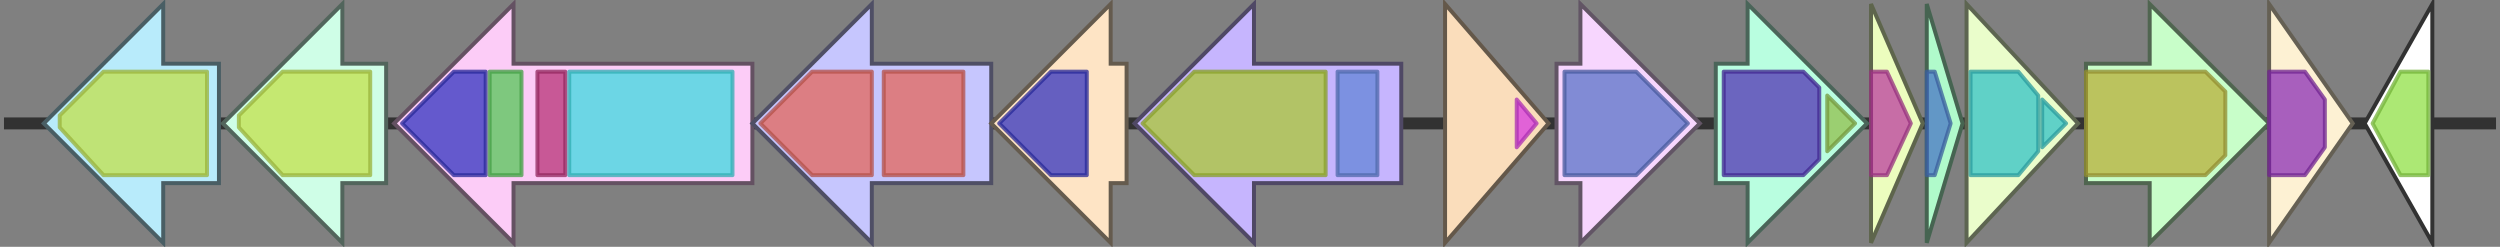 <svg version="1.1" baseProfile="full" xmlns="http://www.w3.org/2000/svg" width="628" height="62">
	<rect width="100%" height="100%" fill="#808080" stroke="none"/>
	<line x1="1" y1="31" x2="627" y2="31" style="stroke:rgb(50,50,50); stroke-width:3 "/>
	<g>
		<title>qbsD</title>
		<polygon class="qbsD" points="470,16 470,16 470,1 483,31 470,61 470,46 470,46" fill="rgb(236,253,190)" fill-opacity="1.0" stroke="rgb(94,101,76)" stroke-width="1" />
		<g>
			<title>PF14464</title>
			<polygon class="PF14464" points="470,18 474,18 480,31 474,44 470,44" stroke-linejoin="round" width="11" height="26" fill="rgb(187,62,157)" stroke="rgb(149,49,125)" stroke-width="1" opacity="0.75" />
		</g>
	</g>
	<g>
		<title>qbsE</title>
		<polygon class="qbsE" points="484,16 484,16 484,1 493,31 484,61 484,46 484,46" fill="rgb(176,250,203)" fill-opacity="1.0" stroke="rgb(70,100,81)" stroke-width="1" />
		<g>
			<title>PF02597</title>
			<polygon class="PF02597" points="484,18 486,18 490,31 486,44 484,44" stroke-linejoin="round" width="8" height="26" fill="rgb(73,117,196)" stroke="rgb(58,93,156)" stroke-width="1" opacity="0.75" />
		</g>
	</g>
	<g>
		<title>qbsF</title>
		<polygon class="qbsF" points="494,16 494,16 494,1 522,31 494,61 494,46 494,46" fill="rgb(234,253,203)" fill-opacity="1.0" stroke="rgb(93,101,81)" stroke-width="1" />
		<g>
			<title>PF03301</title>
			<polygon class="PF03301" points="495,18 507,18 512,24 512,38 507,44 495,44" stroke-linejoin="round" width="17" height="26" fill="rgb(50,195,197)" stroke="rgb(40,155,157)" stroke-width="1" opacity="0.75" />
		</g>
		<g>
			<title>PF03301</title>
			<polygon class="PF03301" points="513,25 519,31 513,37" stroke-linejoin="round" width="8" height="26" fill="rgb(50,195,197)" stroke="rgb(40,155,157)" stroke-width="1" opacity="0.75" />
		</g>
	</g>
	<g>
		<title>qbsG</title>
		<polygon class="qbsG" points="524,16 540,16 540,1 570,31 540,61 540,46 524,46" fill="rgb(200,254,201)" fill-opacity="1.0" stroke="rgb(80,101,80)" stroke-width="1" />
		<g>
			<title>PF01494</title>
			<polygon class="PF01494" points="524,18 554,18 559,23 559,39 554,44 524,44" stroke-linejoin="round" width="35" height="26" fill="rgb(182,175,59)" stroke="rgb(145,140,47)" stroke-width="1" opacity="0.75" />
		</g>
	</g>
	<g>
		<title>qbsH</title>
		<polygon class="qbsH" points="570,16 570,16 570,1 591,31 570,61 570,46 570,46" fill="rgb(253,241,211)" fill-opacity="1.0" stroke="rgb(101,96,84)" stroke-width="1" />
		<g>
			<title>PF04199</title>
			<polygon class="PF04199" points="570,18 579,18 584,25 584,37 579,44 570,44" stroke-linejoin="round" width="14" height="26" fill="rgb(140,47,181)" stroke="rgb(112,37,144)" stroke-width="1" opacity="0.75" />
		</g>
	</g>
	<g>
		<polygon class="NoName" points="611,16 611,16 611,1 594,31 611,61 611,46 611,46" fill="rgb(255,255,255)" fill-opacity="1.0" stroke="rgb(50,50,50)" stroke-width="1" />
		<g>
			<title>PF00857</title>
			<polygon class="PF00857" points="596,31 603,18 610,18 610,44 603,44" stroke-linejoin="round" width="16" height="26" fill="rgb(144,224,70)" stroke="rgb(115,179,56)" stroke-width="1" opacity="0.75" />
		</g>
	</g>
	<g>
		<title>qbsN</title>
		<polygon class="qbsN" points="55,16 41,16 41,1 11,31 41,61 41,46 55,46" fill="rgb(184,235,251)" fill-opacity="1.0" stroke="rgb(73,94,100)" stroke-width="1" />
		<g>
			<title>PF07690</title>
			<polygon class="PF07690" points="15,29 26,18 52,18 52,44 26,44 15,32" stroke-linejoin="round" width="37" height="26" fill="rgb(193,224,74)" stroke="rgb(154,179,59)" stroke-width="1" opacity="0.75" />
		</g>
	</g>
	<g>
		<title>qbsM</title>
		<polygon class="qbsM" points="97,16 86,16 86,1 56,31 86,61 86,46 97,46" fill="rgb(207,254,231)" fill-opacity="1.0" stroke="rgb(82,101,92)" stroke-width="1" />
		<g>
			<title>PF07690</title>
			<polygon class="PF07690" points="60,29 71,18 93,18 93,44 71,44 60,32" stroke-linejoin="round" width="33" height="26" fill="rgb(193,224,74)" stroke="rgb(154,179,59)" stroke-width="1" opacity="0.75" />
		</g>
	</g>
	<g>
		<title>qbsL</title>
		<polygon class="qbsL" points="189,16 129,16 129,1 99,31 129,61 129,46 189,46" fill="rgb(252,204,247)" fill-opacity="1.0" stroke="rgb(100,81,98)" stroke-width="1" />
		<g>
			<title>PF00891</title>
			<polygon class="PF00891" points="101,31 114,18 122,18 122,44 114,44" stroke-linejoin="round" width="22" height="26" fill="rgb(50,51,190)" stroke="rgb(39,40,152)" stroke-width="1" opacity="0.75" />
		</g>
		<g>
			<title>PF16864</title>
			<rect class="PF16864" x="123" y="18" stroke-linejoin="round" width="8" height="26" fill="rgb(84,199,85)" stroke="rgb(67,159,68)" stroke-width="1" opacity="0.75" />
		</g>
		<g>
			<title>PF13193</title>
			<rect class="PF13193" x="135" y="18" stroke-linejoin="round" width="7" height="26" fill="rgb(182,50,118)" stroke="rgb(145,39,94)" stroke-width="1" opacity="0.75" />
		</g>
		<g>
			<title>PF00501</title>
			<rect class="PF00501" x="143" y="18" stroke-linejoin="round" width="41" height="26" fill="rgb(60,217,223)" stroke="rgb(48,173,178)" stroke-width="1" opacity="0.75" />
		</g>
	</g>
	<g>
		<title>qbsK</title>
		<polygon class="qbsK" points="249,16 219,16 219,1 189,31 219,61 219,46 249,46" fill="rgb(198,198,254)" fill-opacity="1.0" stroke="rgb(79,79,101)" stroke-width="1" />
		<g>
			<title>PF02515</title>
			<polygon class="PF02515" points="191,31 204,18 219,18 219,44 204,44" stroke-linejoin="round" width="28" height="26" fill="rgb(226,102,90)" stroke="rgb(180,81,72)" stroke-width="1" opacity="0.75" />
		</g>
		<g>
			<title>PF02515</title>
			<rect class="PF02515" x="222" y="18" stroke-linejoin="round" width="20" height="26" fill="rgb(226,102,90)" stroke="rgb(180,81,72)" stroke-width="1" opacity="0.75" />
		</g>
	</g>
	<g>
		<title>qbsJ</title>
		<polygon class="qbsJ" points="283,16 279,16 279,1 249,31 279,61 279,46 283,46" fill="rgb(254,228,197)" fill-opacity="1.0" stroke="rgb(101,91,78)" stroke-width="1" />
		<g>
			<title>PF00891</title>
			<polygon class="PF00891" points="251,31 264,18 273,18 273,44 264,44" stroke-linejoin="round" width="22" height="26" fill="rgb(50,51,190)" stroke="rgb(39,40,152)" stroke-width="1" opacity="0.75" />
		</g>
	</g>
	<g>
		<title>qbsI</title>
		<polygon class="qbsI" points="352,16 315,16 315,1 285,31 315,61 315,46 352,46" fill="rgb(198,181,254)" fill-opacity="1.0" stroke="rgb(79,72,101)" stroke-width="1" />
		<g>
			<title>PF00593</title>
			<polygon class="PF00593" points="287,31 300,18 333,18 333,44 300,44" stroke-linejoin="round" width="48" height="26" fill="rgb(171,200,51)" stroke="rgb(136,160,40)" stroke-width="1" opacity="0.75" />
		</g>
		<g>
			<title>PF07715</title>
			<rect class="PF07715" x="336" y="18" stroke-linejoin="round" width="10" height="26" fill="rgb(99,133,214)" stroke="rgb(79,106,171)" stroke-width="1" opacity="0.75" />
		</g>
	</g>
	<g>
		<title>qbsA</title>
		<polygon class="qbsA" points="363,16 363,16 363,1 389,31 363,61 363,46 363,46" fill="rgb(250,221,187)" fill-opacity="1.0" stroke="rgb(100,88,74)" stroke-width="1" />
		<g>
			<title>PF12833</title>
			<polygon class="PF12833" points="381,25 386,31 381,37" stroke-linejoin="round" width="7" height="26" fill="rgb(216,58,224)" stroke="rgb(172,46,179)" stroke-width="1" opacity="0.75" />
		</g>
	</g>
	<g>
		<title>qbsB</title>
		<polygon class="qbsB" points="391,16 397,16 397,1 427,31 397,61 397,46 391,46" fill="rgb(247,214,254)" fill-opacity="1.0" stroke="rgb(98,85,101)" stroke-width="1" />
		<g>
			<title>PF00155</title>
			<polygon class="PF00155" points="393,18 411,18 424,31 424,31 411,44 393,44" stroke-linejoin="round" width="31" height="26" fill="rgb(89,113,198)" stroke="rgb(71,90,158)" stroke-width="1" opacity="0.75" />
		</g>
	</g>
	<g>
		<title>qbsC</title>
		<polygon class="qbsC" points="431,16 439,16 439,1 469,31 439,61 439,46 431,46" fill="rgb(185,254,224)" fill-opacity="1.0" stroke="rgb(74,101,89)" stroke-width="1" />
		<g>
			<title>PF00899</title>
			<polygon class="PF00899" points="433,18 453,18 457,22 457,40 453,44 433,44" stroke-linejoin="round" width="24" height="26" fill="rgb(82,50,180)" stroke="rgb(65,39,144)" stroke-width="1" opacity="0.75" />
		</g>
		<g>
			<title>PF00581</title>
			<polygon class="PF00581" points="459,24 466,31 459,38" stroke-linejoin="round" width="9" height="26" fill="rgb(145,191,76)" stroke="rgb(116,152,60)" stroke-width="1" opacity="0.75" />
		</g>
	</g>
</svg>
